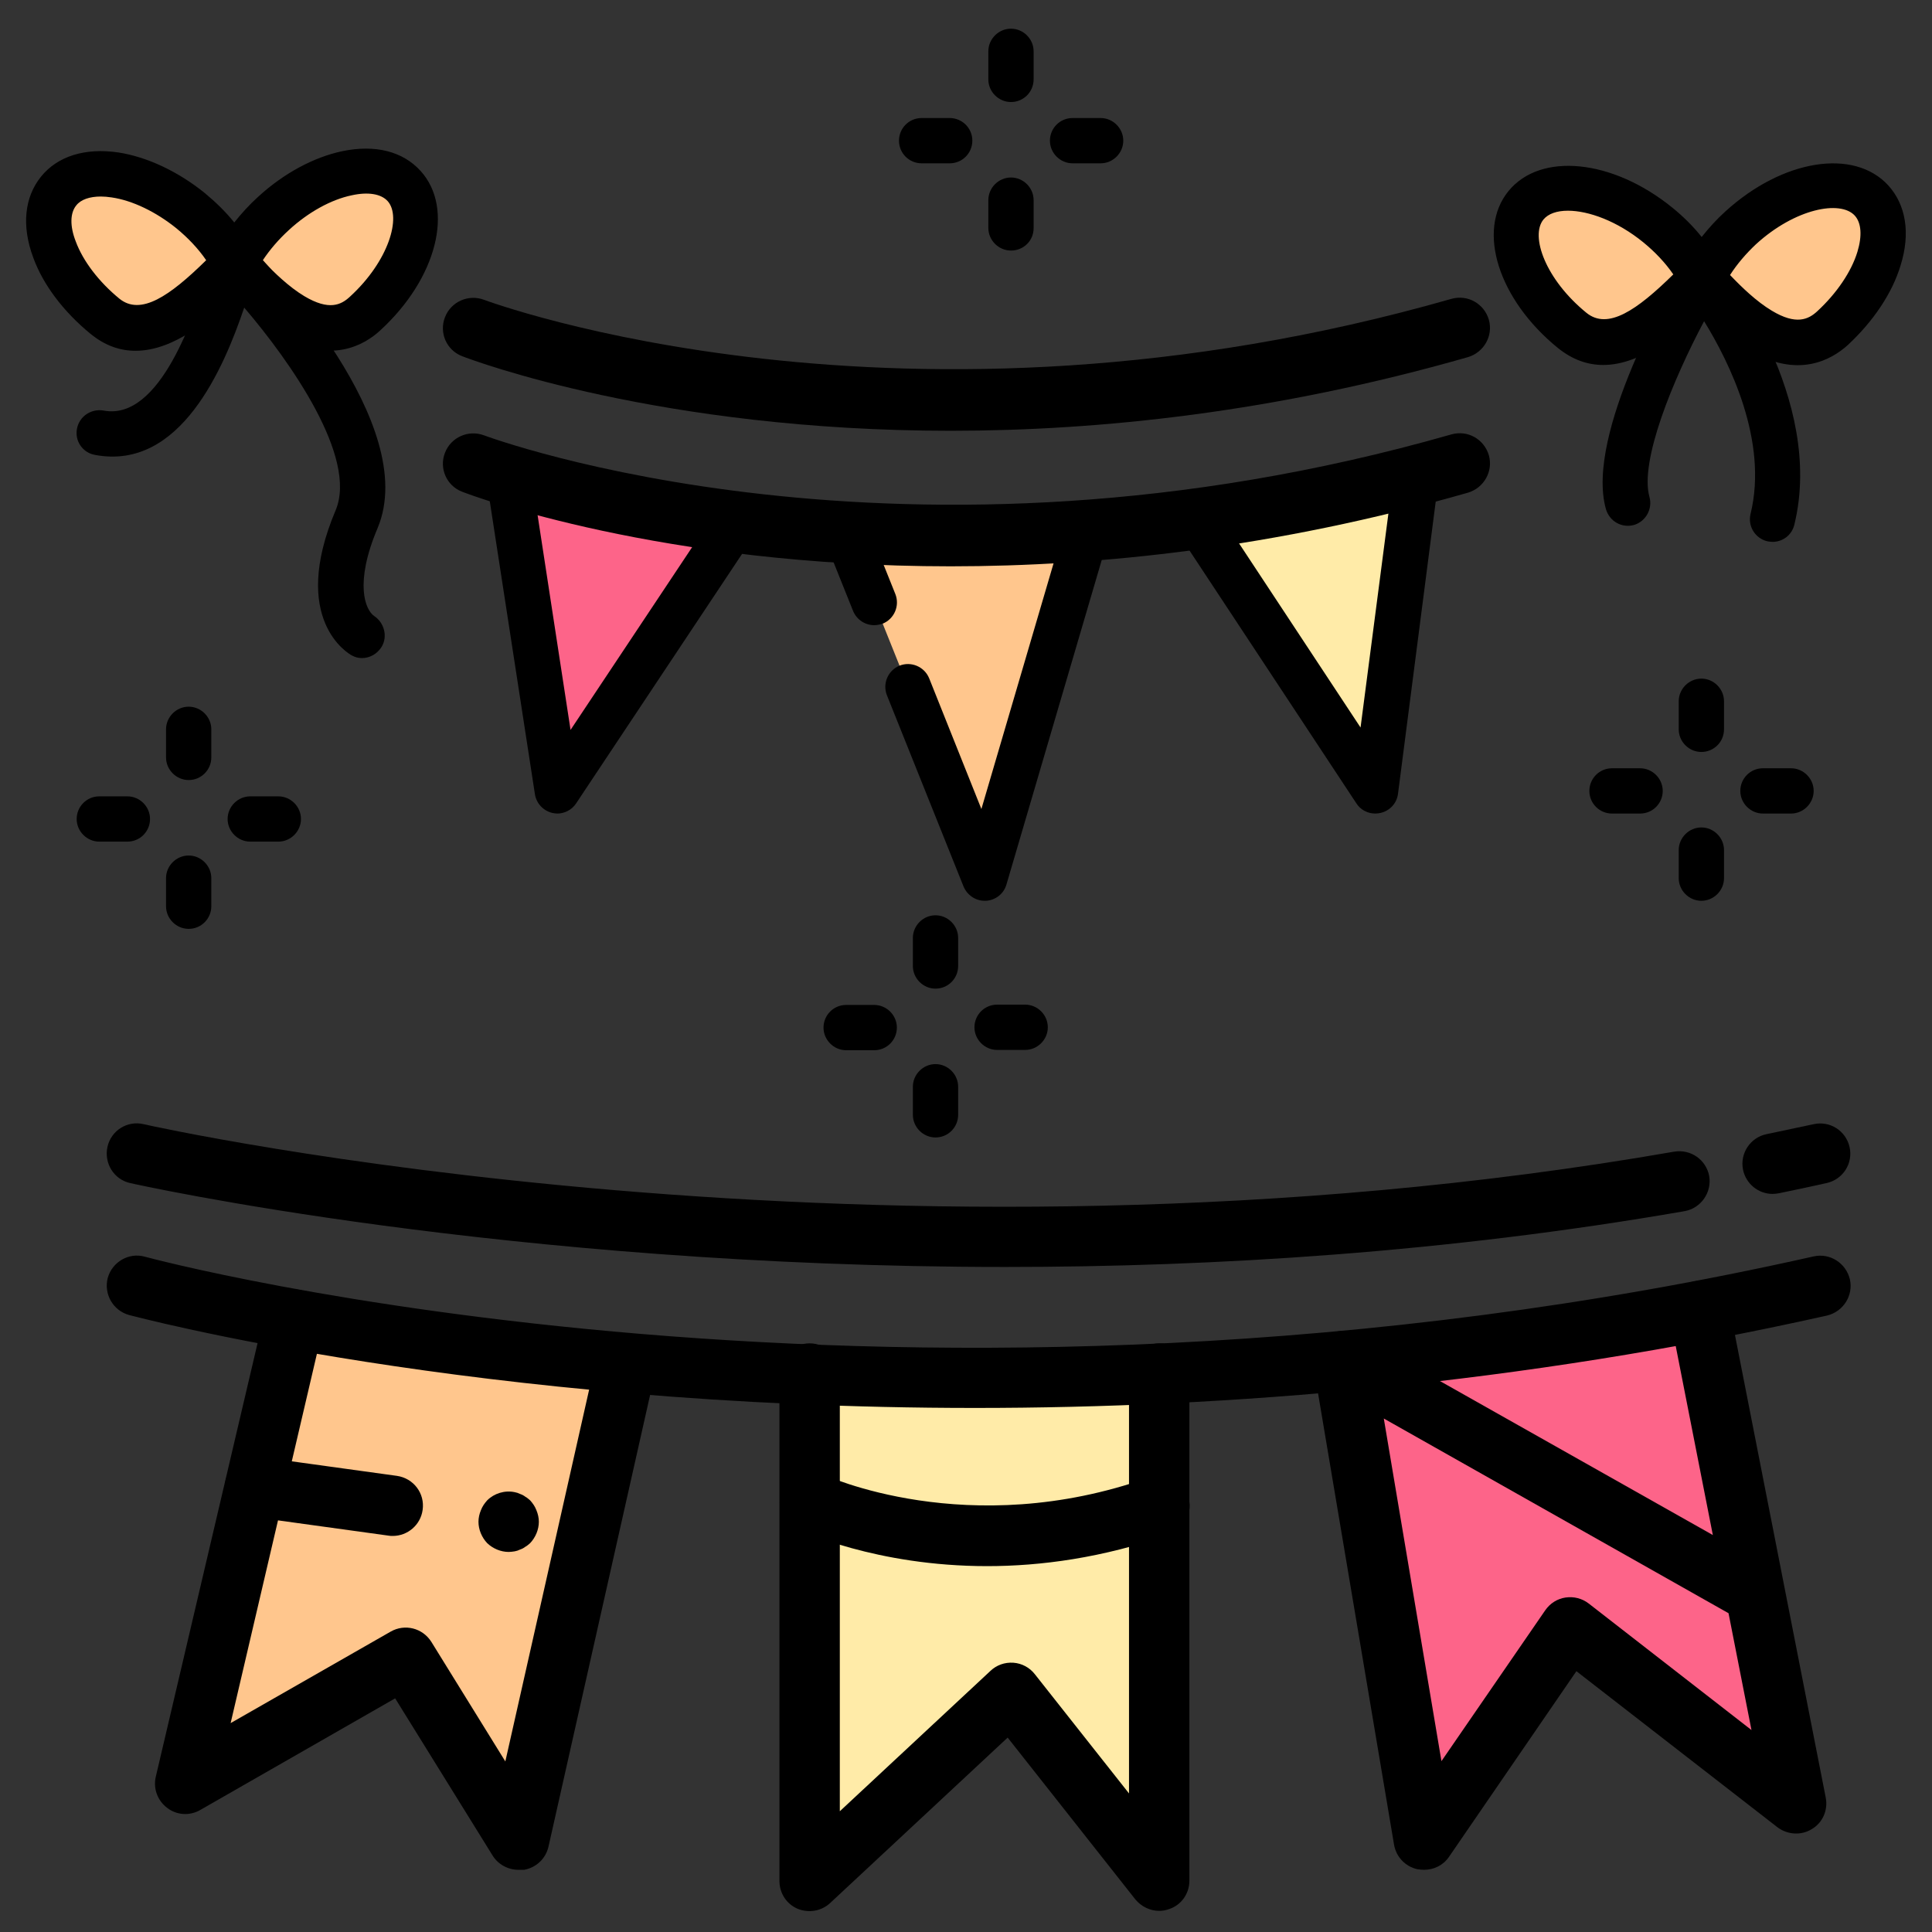 <svg id="Layer_2" enable-background="new 0 0 64 64" viewBox="0 0 64 64" xmlns="http://www.w3.org/2000/svg"><rect x="0" y="0" width="64" height="64" fill="#333333" stroke="none"/><g><g fill="#ffc68d"><path d="m13.39 6.16c-.84-.92-2.78-.51-4.33.91-.57.52-1 1.1-1.28 1.67-.32-.61-.81-1.22-1.46-1.75-1.64-1.33-3.59-1.63-4.38-.66-.78.96-.1 2.82 1.53 4.15 1.56 1.27 3.46-.92 4.3-1.74.02.02-.02-.02 0 0 .84.92 2.77 3.07 4.32 1.65 1.56-1.42 2.14-3.31 1.3-4.23z"/><path d="m62 6.63c-.84-.92-2.78-.51-4.33.91-.57.52-1 1.1-1.28 1.67-.32-.61-.81-1.22-1.46-1.75-1.63-1.33-3.59-1.62-4.37-.66s-.1 2.82 1.53 4.15c1.56 1.27 3.46-.92 4.3-1.74.02.02-.02-.02 0 0 .84.92 2.77 3.07 4.32 1.65 1.55-1.41 2.13-3.31 1.29-4.23z"/><path d="m9.75 43.71-3.61 15.38 7.29-4.18 3.74 6.03 3.56-15.78z"/></g><path d="m26.83 45.5v16.8l6.67-6.21 4.9 6.21v-16.8z" fill="#ffeba8"/><path d="m56.31 43.42 3.2 16.3-7.5-5.82-4.84 7.04-2.66-15.86z" fill="#fd6489"/><path d="m16.85 15.75 1.61 10.45 5.92-8.9z" fill="#fd6489"/><path d="m28.03 17.64 4.59 11.45 3.37-11.51z" fill="#ffc68d"/><path d="m39.63 17.2 5.93 9 1.37-10.45z" fill="#ffeba8"/><path d="m31.49 14.27c-9.6 0-15.79-2.32-16.18-2.47-.52-.2-.77-.78-.57-1.29.2-.52.78-.77 1.29-.58.14.05 13.87 5.17 32.05-.03.53-.15 1.08.15 1.24.69.15.53-.16 1.08-.69 1.24-6.39 1.83-12.22 2.44-17.14 2.44z"/><path d="m4.49 11.62c-.5 0-1-.16-1.49-.56-.89-.73-1.57-1.62-1.9-2.53-.39-1.05-.29-2 .26-2.68s1.46-.96 2.56-.8c.96.15 1.98.63 2.87 1.35.36.3.69.62.97.97.24-.3.5-.59.79-.85.85-.78 1.84-1.31 2.78-1.51 1.09-.23 2.01 0 2.6.65 1.13 1.24.55 3.56-1.34 5.29-.52.48-1.65 1.14-3.29.16-.6-.36-1.13-.85-1.56-1.29-.74.73-1.96 1.8-3.25 1.8zm4.21-2.99c.39.41.88.88 1.38 1.18.82.49 1.22.29 1.51.02 1.29-1.18 1.72-2.65 1.25-3.17-.22-.24-.65-.31-1.19-.19-.68.14-1.44.56-2.08 1.15-.34.31-.64.66-.87 1.01zm-5.36-2.12c-.37 0-.66.1-.81.29-.21.25-.22.69-.02 1.2.24.65.77 1.34 1.44 1.89.71.58 1.67-.08 2.88-1.27-.26-.38-.6-.74-.99-1.06-.67-.54-1.45-.92-2.14-1.02-.13-.02-.25-.03-.36-.03z"/><path d="m11.99 21.8c-.12 0-.23-.03-.34-.09-.09-.05-2.07-1.17-.53-4.81.73-1.75-1.5-4.92-3.03-6.71-.67 1.98-2.11 5.41-4.94 4.88-.41-.07-.68-.46-.6-.87s.47-.67.88-.6c1.89.36 3.03-3.22 3.46-4.57.08-.27.15-.47.2-.58.1-.23.3-.4.55-.45s.5.03.68.21c.58.59 5.62 5.86 4.19 9.28-.78 1.84-.41 2.72-.11 2.92.33.22.45.68.24 1.02-.15.24-.4.37-.65.37z"/><path d="m53.11 12.09c-.5 0-1-.16-1.5-.56-1.98-1.61-2.7-3.9-1.64-5.2s3.45-1.06 5.43.55c.36.29.69.62.97.97.24-.3.5-.59.79-.85 1.89-1.72 4.25-2.1 5.39-.86.59.65.74 1.59.41 2.65-.28.93-.91 1.86-1.75 2.64-.53.48-1.65 1.14-3.29.16-.59-.36-1.13-.85-1.56-1.29-.75.72-1.97 1.79-3.25 1.79zm4.2-2.98c.39.41.88.88 1.38 1.18.81.49 1.22.29 1.51.02.64-.59 1.13-1.31 1.33-1.97.16-.53.13-.96-.09-1.2-.48-.52-1.98-.23-3.27.95-.33.31-.63.66-.86 1.02zm-5.37-2.13c-.37 0-.65.1-.81.29-.45.55.07 1.99 1.42 3.09.71.58 1.67-.08 2.88-1.27-.26-.38-.6-.74-.99-1.06-.87-.71-1.82-1.05-2.5-1.05z"/><path d="m58.72 17.95c-.06 0-.12-.01-.18-.02-.4-.1-.65-.5-.55-.91.59-2.41-.7-5.02-1.54-6.38-1.04 1.96-2.14 4.64-1.81 5.82.11.4-.12.81-.51.93-.41.11-.81-.12-.93-.52-.71-2.49 2.21-7.48 2.54-8.04.13-.21.35-.35.59-.36.23-.02.48.09.64.28.14.18 3.49 4.46 2.47 8.63-.08.34-.38.57-.72.57z"/><path d="m31.49 18.76c-9.6 0-15.79-2.32-16.18-2.47-.52-.2-.77-.78-.57-1.29.2-.52.78-.77 1.29-.58.14.05 13.87 5.17 32.05-.03.53-.15 1.08.15 1.24.69.15.53-.16 1.08-.69 1.24-6.39 1.83-12.22 2.44-17.14 2.44z"/><path d="m33.3 41.97c-16.54 0-28.82-2.74-28.99-2.78-.54-.12-.87-.66-.75-1.2s.66-.88 1.2-.75c.24.06 24.53 5.47 50.7.91.55-.09 1.06.27 1.16.81.09.54-.27 1.06-.81 1.16-7.88 1.37-15.57 1.85-22.51 1.85z"/><path d="m32.3 46.64c-16.56 0-27.86-3.04-28.03-3.08-.53-.15-.84-.7-.7-1.23.15-.53.7-.85 1.23-.7.25.07 25.21 6.76 55.28-.01.54-.12 1.07.22 1.2.76.12.54-.22 1.07-.76 1.2-10.24 2.29-19.9 3.06-28.22 3.06z"/><path d="m17.17 61.94c-.34 0-.67-.18-.85-.47l-3.23-5.21-6.46 3.7c-.35.2-.78.17-1.09-.07-.32-.24-.47-.64-.38-1.03l3.61-15.38c.13-.54.66-.87 1.2-.74s.87.66.74 1.2l-3.07 13.14 5.3-3.03c.47-.27 1.06-.12 1.35.34l2.45 3.96 3.02-13.4c.12-.54.65-.88 1.2-.76.54.12.88.66.76 1.2l-3.55 15.78c-.09.4-.41.7-.81.77-.08 0-.13 0-.19 0z"/><path d="m16.85 51.41c-.26 0-.52-.11-.71-.29-.18-.19-.29-.45-.29-.71 0-.13.03-.26.08-.38.05-.13.12-.23.21-.33.23-.23.58-.34.91-.27.06.01.12.03.18.06.06.02.12.05.17.09.06.03.11.08.16.12.09.1.16.2.21.33.05.12.08.25.08.38 0 .26-.11.52-.29.71-.05.04-.1.09-.16.12-.05.04-.11.07-.17.09-.06.03-.12.05-.18.06-.07.01-.13.02-.2.02z"/><path d="m13.01 50.88c-.05 0-.09 0-.14-.01l-4.56-.63c-.55-.08-.93-.58-.85-1.13s.59-.93 1.13-.85l4.56.63c.55.08.93.58.85 1.13-.07.5-.5.86-.99.86z"/><path d="m38.4 63.3c-.3 0-.59-.14-.79-.38l-4.23-5.36-5.88 5.48c-.29.27-.71.34-1.08.19-.37-.16-.6-.52-.6-.92v-16.81c0-.55.45-1 1-1s1 .45 1 1v14.5l4.99-4.65c.2-.19.47-.29.76-.27.28.02.54.16.71.38l3.12 3.95v-13.91c0-.55.45-1 1-1s1 .45 1 1v16.8c0 .43-.27.81-.67.94-.11.04-.22.06-.33.06z"/><path d="m47.17 61.94c-.07 0-.14-.01-.22-.02-.4-.09-.7-.41-.77-.81l-2.67-15.86c-.06-.38.1-.76.41-.98s.73-.24 1.07-.05l11.75 6.63-1.42-7.23c-.11-.54.25-1.07.79-1.17.54-.11 1.07.25 1.17.79l3.2 16.31c.08.41-.1.83-.46 1.04-.35.22-.81.19-1.14-.06l-6.66-5.17-4.22 6.15c-.19.28-.5.43-.83.43zm-1.33-14.95 1.91 11.35 3.44-5c.16-.23.4-.38.67-.42.28-.04.55.03.77.2l5.39 4.19-.76-3.87z"/><path d="m32.7 51.88c-3.69 0-6.16-1.17-6.31-1.24-.5-.24-.7-.84-.46-1.34s.84-.7 1.33-.46c.05.02 4.8 2.24 10.81.1.52-.19 1.09.09 1.28.61s-.09 1.09-.61 1.28c-2.22.78-4.27 1.05-6.04 1.05z"/><path d="m56.36 24.91c-.41 0-.75-.34-.75-.75v-.93c0-.41.34-.75.75-.75s.75.34.75.75v.93c0 .42-.34.75-.75.75z"/><path d="m56.36 29.84c-.41 0-.75-.34-.75-.75v-.93c0-.41.34-.75.75-.75s.75.34.75.75v.93c0 .41-.34.75-.75.75z"/><path d="m58.4 26.95c-.41 0-.75-.34-.75-.75s.33-.75.75-.75h.93c.41 0 .75.34.75.75s-.34.75-.75.75z"/><path d="m53.4 26.95c-.41 0-.75-.33-.75-.75 0-.41.33-.75.75-.75h.93c.41 0 .75.34.75.75s-.33.75-.75.75z"/><path d="m30.99 32.75c-.41 0-.75-.34-.75-.75v-.93c0-.41.34-.75.75-.75s.75.34.75.75v.93c0 .41-.33.75-.75.75z"/><path d="m30.99 37.68c-.41 0-.75-.34-.75-.75v-.93c0-.41.34-.75.75-.75s.75.34.75.75v.93c0 .41-.33.75-.75.75z"/><path d="m33.03 34.78c-.41 0-.75-.34-.75-.75s.33-.75.75-.75h.93c.41 0 .75.34.75.75s-.34.75-.75.75z"/><path d="m28.03 34.79c-.41 0-.75-.34-.75-.75s.33-.75.75-.75h.93c.41 0 .75.34.75.75s-.33.75-.75.75z"/><path d="m33.49 3.38c-.41 0-.75-.34-.75-.75v-.93c0-.41.34-.75.75-.75s.75.34.75.75v.93c0 .41-.33.75-.75.75z"/><path d="m33.49 8.3c-.41 0-.75-.34-.75-.75v-.92c0-.41.34-.75.75-.75s.75.34.75.75v.93c0 .41-.33.74-.75.74z"/><path d="m35.53 5.41c-.41 0-.75-.34-.75-.75s.33-.75.75-.75h.93c.41 0 .75.34.75.75s-.34.75-.75.75z"/><path d="m30.53 5.41c-.41 0-.75-.33-.75-.75 0-.41.33-.75.75-.75h.93c.41 0 .75.33.75.75 0 .41-.33.75-.75.75z"/><path d="m6.25 25.84c-.41 0-.75-.34-.75-.75v-.93c0-.41.34-.75.75-.75s.75.34.75.75v.93c0 .41-.33.75-.75.75z"/><path d="m6.25 30.77c-.41 0-.75-.34-.75-.75v-.93c0-.41.34-.75.75-.75s.75.34.75.75v.93c0 .41-.33.75-.75.75z"/><path d="m8.29 27.88c-.41 0-.75-.34-.75-.75s.34-.75.75-.75h.93c.41 0 .75.34.75.75s-.34.75-.75.75z"/><path d="m3.29 27.88c-.41 0-.75-.34-.75-.75s.33-.75.75-.75h.93c.41 0 .75.34.75.75s-.33.75-.75.75z"/><path d="m18.46 26.95c-.05 0-.11-.01-.16-.02-.3-.07-.53-.31-.58-.62l-1.61-10.45c-.06-.41.22-.79.63-.85s.79.22.85.63l1.31 8.54 4.85-7.29c.23-.34.69-.44 1.04-.21.34.23.44.69.21 1.04l-5.92 8.9c-.14.21-.38.33-.62.33z"/><path d="m32.62 29.84c-.31 0-.58-.19-.7-.47l-2.54-6.34c-.15-.38.03-.82.42-.98.38-.15.82.03.98.42l1.73 4.33 2.77-9.43c.12-.4.53-.62.93-.51.4.12.63.53.51.93l-3.38 11.51c-.09.31-.36.52-.68.54-.02 0-.03 0-.04 0z"/><path d="m28.96 20.71c-.3 0-.58-.18-.7-.47l-.93-2.32c-.15-.38.03-.82.42-.98.38-.15.82.03.98.42l.93 2.32c.15.38-.03.82-.42.98-.1.03-.19.05-.28.05z"/><path d="m45.56 26.95c-.25 0-.49-.12-.63-.34l-5.94-9c-.23-.35-.13-.81.21-1.04.35-.23.81-.13 1.04.21l4.83 7.32 1.1-8.45c.05-.41.42-.7.84-.65.41.05.7.43.65.84l-1.35 10.46c-.04.31-.27.56-.58.63-.05.01-.11.02-.17.02z"/><path d="m58.72 39.55c-.47 0-.88-.33-.98-.8-.11-.54.24-1.07.78-1.18l1.56-.33c.54-.12 1.07.22 1.19.76s-.22 1.07-.76 1.19c-.53.12-1.06.23-1.59.34-.07.01-.14.02-.2.02z"/></g></svg>